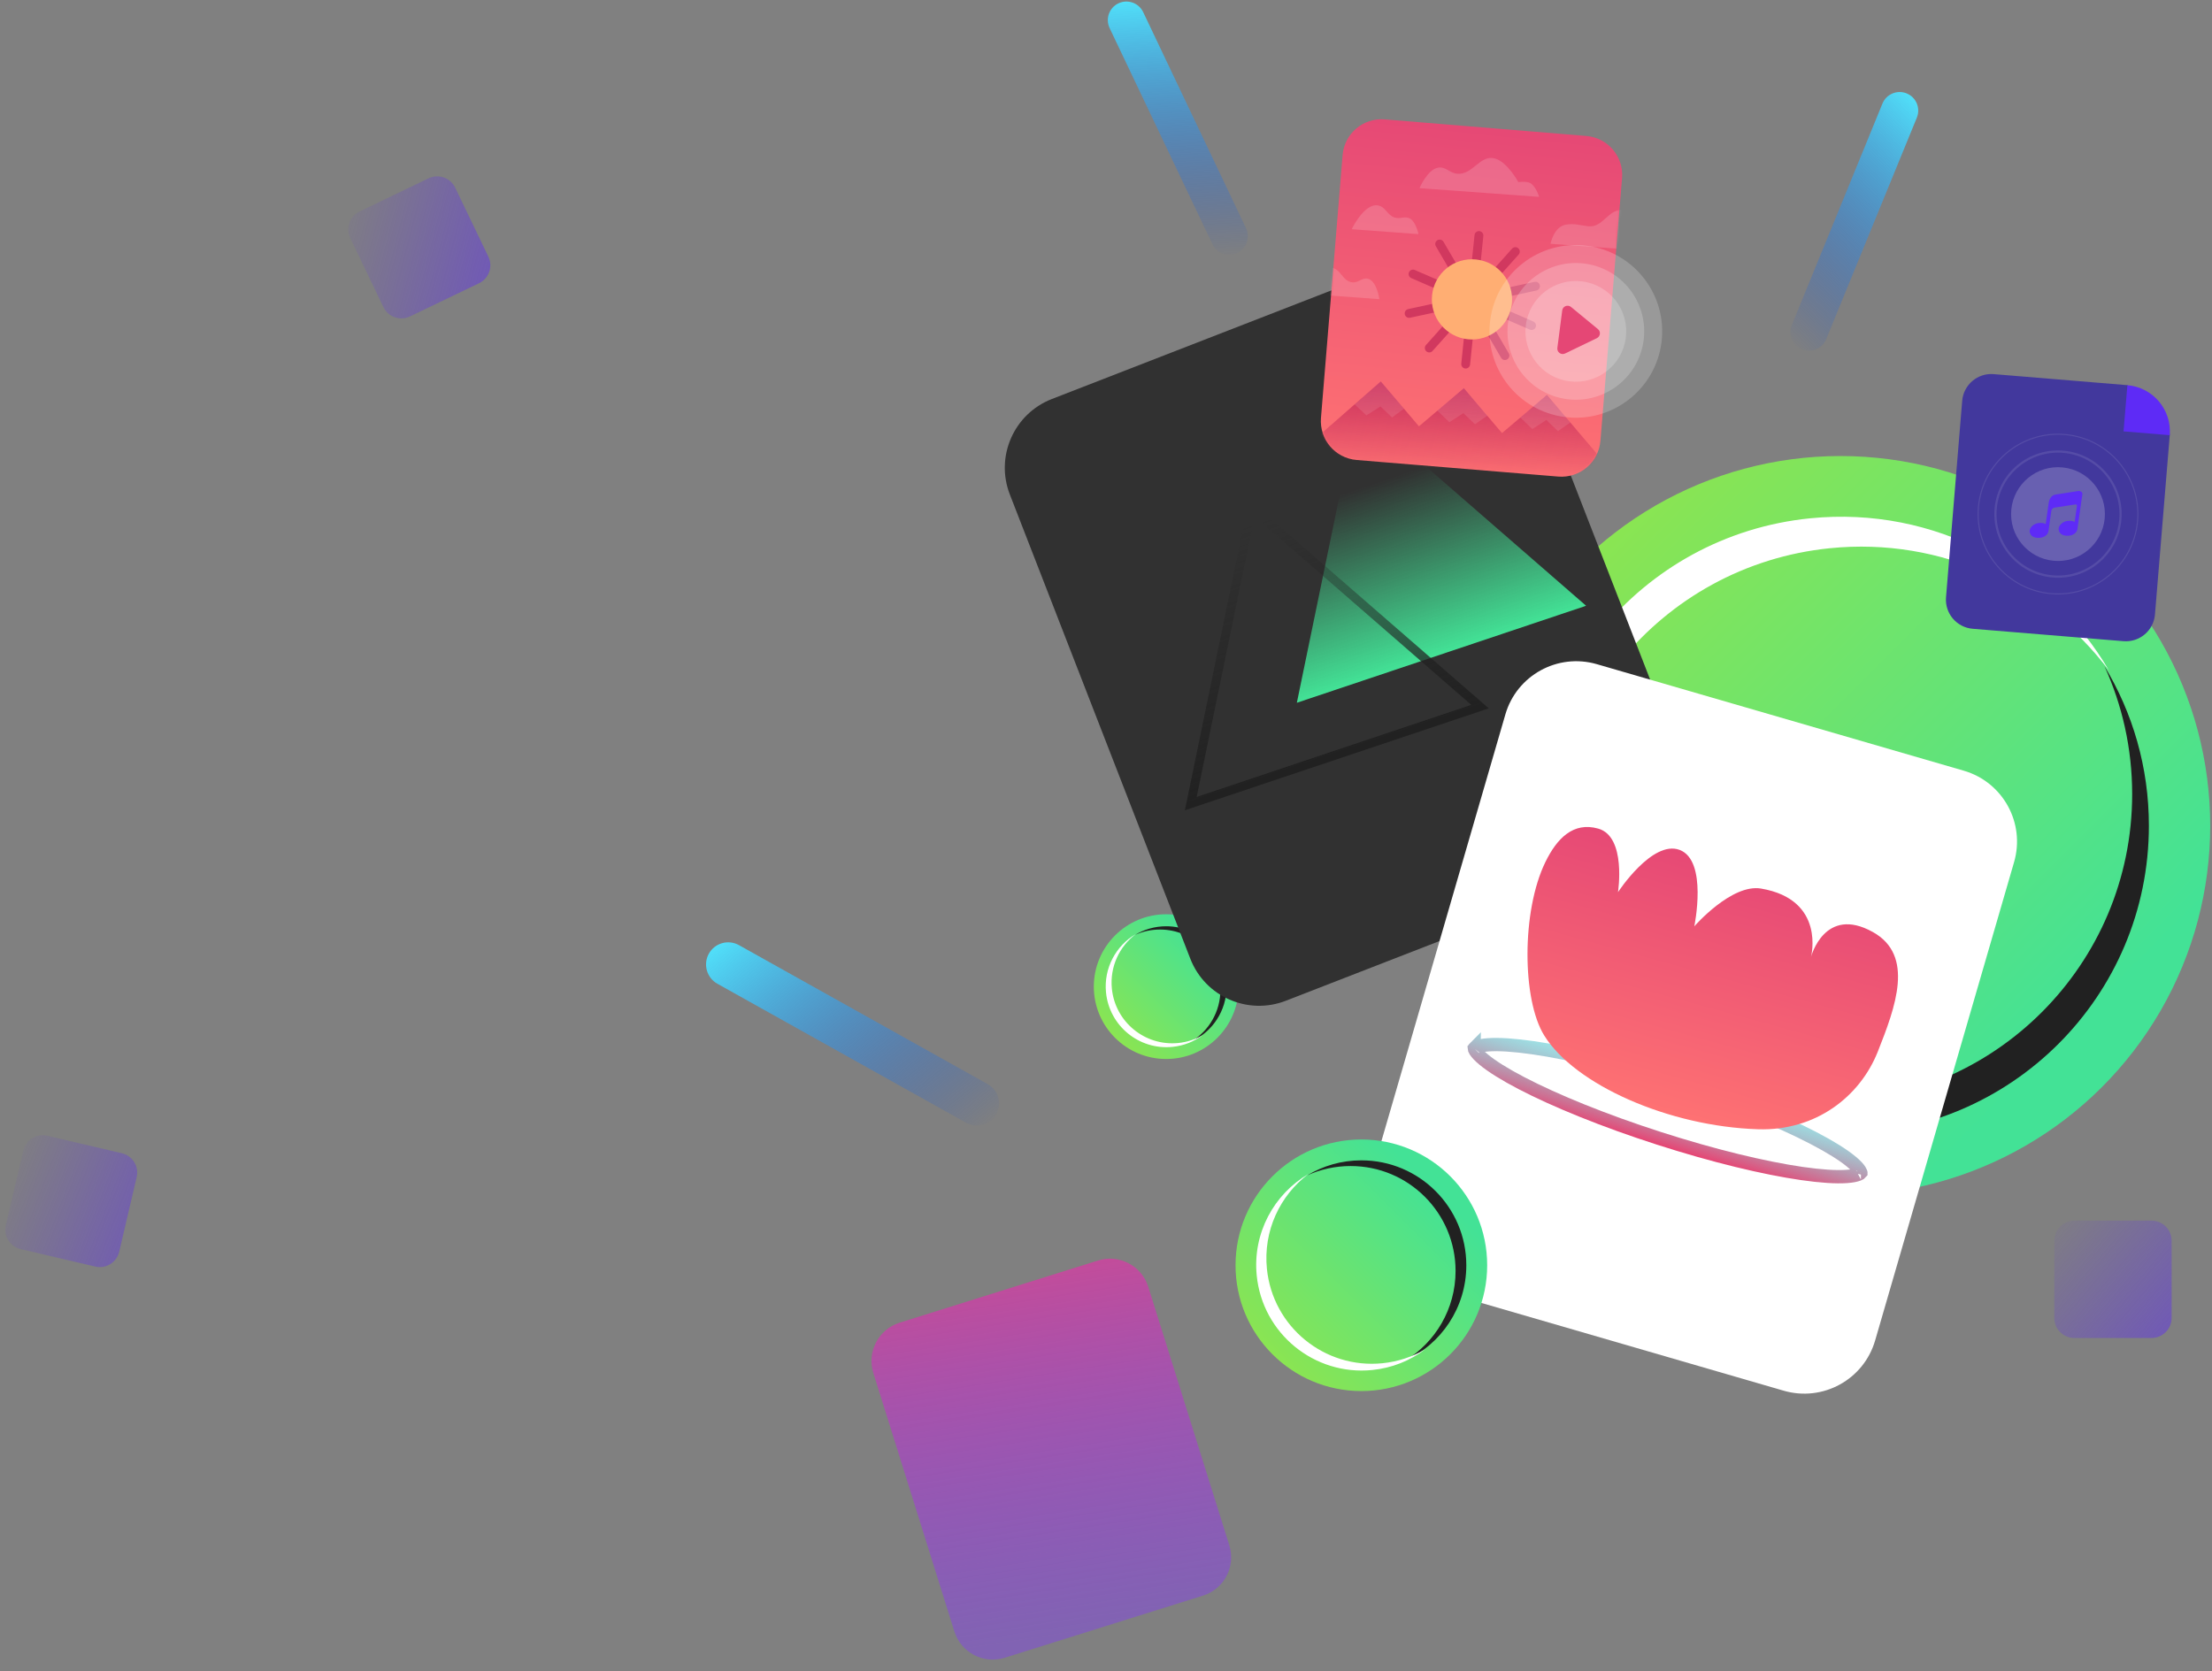 <svg width="999" height="755" viewBox="0 0 999 755" fill="none" xmlns="http://www.w3.org/2000/svg">
    <rect x="0" y="0" width="999" height="755" fill="#808080" stroke="none"/>
    <path opacity="0.5" d="M927.764 560.467C927.764 555.46 931.823 551.401 936.829 551.401H971.698C976.705 551.401 980.764 555.46 980.764 560.467V595.335C980.764 600.342 976.705 604.401 971.698 604.401H936.829C931.823 604.401 927.764 600.342 927.764 595.335V560.467Z" fill="url(#paint0_linear)"/>
    <path opacity="0.5" d="M158.17 107.55C156.017 103.073 157.901 97.698 162.378 95.545L193.556 80.553C198.033 78.4 203.407 80.284 205.56 84.761L220.552 115.939C222.705 120.416 220.821 125.791 216.344 127.944L185.166 142.936C180.689 145.089 175.315 143.205 173.162 138.728L158.17 107.55Z" fill="url(#paint1_linear)"/>
    <path opacity="0.5" d="M10.52 519.768C11.652 514.931 16.491 511.928 21.328 513.06L55.013 520.946C59.849 522.079 62.853 526.918 61.72 531.755L53.834 565.439C52.702 570.276 47.863 573.279 43.026 572.147L9.341 564.261C4.504 563.128 1.501 558.289 2.634 553.452L10.52 519.768Z" fill="url(#paint2_linear)"/>
    <path d="M850.162 46.785C851.918 42.495 856.82 40.44 861.11 42.195C865.401 43.951 867.456 48.852 865.701 53.143L824.763 153.194C823.007 157.485 818.106 159.54 813.815 157.784C809.524 156.029 807.469 151.127 809.224 146.836L850.162 46.785Z" fill="url(#paint3_linear)"/>
    <path d="M501.135 12.698C499.143 8.511 500.922 3.503 505.108 1.511C509.295 -0.481 514.303 1.298 516.295 5.484L562.743 103.099C564.735 107.286 562.956 112.294 558.769 114.286C554.583 116.278 549.574 114.499 547.582 110.313L501.135 12.698Z" fill="url(#paint4_linear)"/>
    <path d="M323.989 444.392C319.171 441.699 317.449 435.611 320.142 430.794C322.835 425.976 328.923 424.254 333.74 426.947L446.069 489.738C450.886 492.431 452.609 498.519 449.916 503.337C447.223 508.154 441.135 509.876 436.317 507.183L323.989 444.392Z" fill="url(#paint5_linear)"/>
    <circle cx="526.692" cy="445.692" r="32.692" fill="url(#paint6_linear)"/>
    <path d="M538.016 470.508C547.425 466.207 553.963 456.713 553.963 445.692C553.963 430.631 541.753 418.421 526.692 418.421C521.525 418.421 516.693 419.858 512.575 422.355C516.024 420.778 519.859 419.9 523.899 419.9C538.96 419.9 551.17 432.109 551.17 447.171C551.17 457.065 545.901 465.728 538.016 470.508Z" fill="#212121"/>
    <path d="M512.963 421.953C503.985 427.2 498.4 437.353 499.508 448.376C501.022 463.44 514.461 474.425 529.525 472.911C534.693 472.392 539.381 470.469 543.249 467.558C539.958 469.482 536.21 470.746 532.169 471.152C517.105 472.666 503.666 461.681 502.153 446.617C501.158 436.721 505.557 427.527 512.963 421.953Z" fill="white"/>
    <circle cx="831.192" cy="373" r="167" transform="rotate(90 831.192 373)" fill="url(#paint7_linear)"/>
    <path d="M704.427 430.847C726.395 478.91 774.893 512.306 831.192 512.306C908.129 512.306 970.499 449.936 970.499 372.999C970.499 346.603 963.157 321.922 950.405 300.886C958.458 318.505 962.946 338.095 962.946 358.733C962.946 435.67 900.576 498.04 823.639 498.04C773.099 498.04 728.844 471.125 704.427 430.847Z" fill="#212121"/>
    <path d="M952.456 302.868C925.653 257.005 873.789 228.477 817.48 234.136C740.528 241.868 684.416 310.519 692.149 387.47C694.802 413.871 704.625 437.82 719.495 457.578C709.669 440.765 703.211 421.622 701.137 400.98C693.404 324.028 749.517 255.378 826.468 247.645C877.018 242.566 923.986 265.037 952.456 302.868Z" fill="white"/>
    <path d="M394.419 620.21C391.426 610.662 396.745 600.494 406.299 597.499L495.868 569.423C505.422 566.428 515.593 571.74 518.586 581.288L555.195 698.077C558.188 707.625 552.869 717.793 543.315 720.788L453.746 748.864C444.192 751.859 434.021 746.547 431.028 736.999L394.419 620.21Z" fill="url(#paint8_linear)"/>
    <path d="M456.067 223.361C449.403 206.214 457.909 186.908 475.067 180.239L635.923 117.719C653.08 111.05 672.392 119.544 679.057 136.691L760.577 346.431C767.242 363.578 758.735 382.885 741.578 389.553L580.722 452.074C563.564 458.743 544.252 450.248 537.588 433.102L456.067 223.361Z" fill="#313131"/>
    <path d="M613.225 183.959L585.694 317.464L716.326 273.643L613.225 183.959Z" fill="url(#paint9_linear)"/>
    <path d="M565.319 229.517L537.788 363.021L668.42 319.201L565.319 229.517Z" stroke="url(#paint10_linear)" stroke-width="4"/>
    <path d="M886.182 181.061C886.78 173.805 893.15 168.407 900.411 169.005L960.952 174.002L979.964 196.063L973.241 277.589C972.644 284.845 966.274 290.243 959.013 289.645L890.941 284.041C883.68 283.444 878.278 277.077 878.875 269.82L886.182 181.061Z" fill="#42389D"/>
    <path opacity="0.1" d="M893.546 228.773C895.454 208.944 913.075 194.416 932.904 196.324C952.732 198.232 967.26 215.853 965.352 235.682C963.444 255.511 945.823 270.039 925.994 268.131C906.166 266.223 891.638 248.602 893.546 228.773Z" stroke="white" stroke-width="0.5"/>
    <path opacity="0.1" d="M901.326 229.522C902.821 213.99 916.623 202.61 932.155 204.105C947.687 205.599 959.066 219.402 957.572 234.934C956.077 250.465 942.275 261.845 926.743 260.35C911.211 258.856 899.832 245.053 901.326 229.522Z" stroke="white"/>
    <path opacity="0.2" d="M908.36 230.198C909.481 218.551 919.831 210.018 931.478 211.139C943.125 212.259 951.658 222.61 950.538 234.257C949.417 245.904 939.067 254.437 927.42 253.316C915.773 252.196 907.24 241.845 908.36 230.198Z" fill="white"/>
    <path d="M940.492 223.143C940.565 222.334 939.48 221.672 938.592 221.81L928.367 223.396C926.507 223.684 925.509 225.341 925.25 227.172L923.894 236.751C923.122 236.247 922.003 236.113 920.521 236.294C918.586 236.529 916.426 238.343 916.645 240.141C916.931 242.491 919.177 243.194 921.526 242.907C923.526 242.664 924.912 241.412 925.141 239.91L925.146 239.911L926.436 230.795C926.545 230.025 927.146 229.417 927.915 229.3L937.366 227.86C937.738 227.803 938.059 228.121 938.006 228.493L936.974 235.786C936.203 235.287 935.087 235.155 933.61 235.335C931.676 235.57 929.515 237.384 929.734 239.183C930.021 241.532 932.266 242.235 934.615 241.949C936.709 241.693 938.129 240.334 938.255 238.739L940.043 226.103L940.492 223.143Z" fill="#5E2BF6"/>
    <path d="M960.783 174.002C972.302 174.958 980.866 185.072 979.909 196.592L959.051 194.86L960.783 174.002Z" fill="#5E2BF6"/>
    <path d="M679.868 322.717C684.998 305.05 703.488 294.89 721.166 300.023L886.898 348.15C904.576 353.284 914.748 371.767 909.618 389.433L846.865 605.532C841.735 623.199 823.245 633.359 805.567 628.226L639.835 580.099C622.157 574.965 611.985 556.482 617.115 538.816L679.868 322.717Z" fill="white"/>
    <path d="M840.442 529.79C840.443 529.79 840.441 529.792 840.439 529.797C840.441 529.792 840.442 529.79 840.442 529.79ZM839.911 528.683C840.339 529.357 840.406 529.709 840.414 529.829C840.338 529.922 840.078 530.169 839.337 530.466C838.228 530.911 836.497 531.27 834.062 531.442C829.222 531.783 822.331 531.341 813.808 530.111C796.809 527.658 773.883 522.16 749.092 514.174C724.301 506.188 702.476 497.272 687.242 489.342C679.603 485.365 673.75 481.703 670.019 478.6C668.142 477.039 666.946 475.738 666.305 474.729C665.877 474.055 665.81 473.703 665.802 473.583C665.878 473.49 666.138 473.243 666.879 472.946C667.989 472.501 669.719 472.142 672.154 471.971C676.995 471.629 683.885 472.072 692.409 473.301C709.407 475.754 732.333 481.253 757.124 489.238C781.915 497.224 803.74 506.141 818.974 514.071C826.613 518.047 832.466 521.71 836.197 524.812C838.075 526.373 839.27 527.675 839.911 528.683ZM665.802 473.535C665.802 473.535 665.802 473.537 665.801 473.543C665.801 473.537 665.802 473.535 665.802 473.535ZM665.774 473.622C665.774 473.622 665.775 473.62 665.778 473.616C665.775 473.62 665.774 473.622 665.774 473.622ZM840.415 529.87C840.415 529.875 840.414 529.878 840.414 529.878C840.414 529.878 840.414 529.875 840.415 529.87Z" stroke="url(#paint11_linear)" stroke-width="6"/>
    <path d="M697.921 389.451C703.096 378.829 710.482 371.078 721.843 374.321C734.638 377.973 730.731 403.026 730.731 403.026C730.731 403.026 746.202 379.31 758.545 383.924C771.41 388.733 765.194 418.46 765.194 418.46C765.194 418.46 781.992 399.132 795.327 401.39C824.684 406.363 817.91 432.253 817.91 432.253C817.91 432.253 824.02 408.898 845.804 421.014C864.79 431.575 856.067 454.882 848.058 475.077C840.048 495.272 820.17 510.951 793.971 510.121C753.666 508.844 711.219 490.024 697.4 467.742C687.372 451.571 687.14 411.584 697.921 389.451Z" fill="url(#paint12_linear)"/>
    <circle cx="614.825" cy="571.565" r="56.825" fill="url(#paint13_linear)"/>
    <path d="M634.509 614.7C650.863 607.224 662.227 590.722 662.227 571.565C662.227 545.386 641.004 524.163 614.825 524.163C605.843 524.163 597.445 526.661 590.287 531C596.282 528.26 602.948 526.733 609.971 526.733C636.15 526.733 657.373 547.956 657.373 574.135C657.373 591.333 648.214 606.391 634.509 614.7Z" fill="#212121"/>
    <path d="M590.962 530.302C575.356 539.423 565.649 557.071 567.574 576.231C570.205 602.415 593.565 621.509 619.749 618.877C628.733 617.975 636.882 614.632 643.605 609.572C637.884 612.916 631.37 615.113 624.346 615.819C598.162 618.45 574.802 599.357 572.171 573.172C570.442 555.972 578.089 539.99 590.962 530.302Z" fill="white"/>
    <path d="M606.358 70.052C607.157 60.347 615.677 53.127 625.388 53.927L716.43 61.422C726.141 62.221 733.366 70.737 732.567 80.441L722.794 199.151C721.995 208.856 713.475 216.075 703.764 215.276L612.722 207.781C603.011 206.982 595.787 198.466 596.586 188.761L606.358 70.052Z" fill="url(#paint14_linear)"/>
    <mask id="mask0" mask-type="alpha" maskUnits="userSpaceOnUse" x="595" y="52" width="140" height="165">
        <path d="M606.358 70.052C607.157 60.347 615.677 53.127 625.388 53.927L716.43 61.422C726.141 62.221 733.366 70.737 732.567 80.441L722.794 199.151C721.995 208.856 713.475 216.075 703.764 215.276L612.722 207.781C603.011 206.982 595.787 198.466 596.586 188.761L606.358 70.052Z" fill="url(#paint15_linear)"/>
    </mask>
    <g mask="url(#mask0)">
        <path d="M590.681 132.778L622.951 135.143C622.951 135.143 621.879 127.158 617.982 125.963C615.24 125.122 613.668 127.814 610.812 127.553C606.214 127.133 605.667 121.35 601.077 120.844C597.097 120.406 591.324 124.009 591.324 124.009L590.681 132.778Z" fill="white" fill-opacity="0.16"/>
        <path d="M742.694 113.24L700.252 110.129C700.252 110.129 701.718 102.383 707.234 101.472C711.263 100.806 713.343 101.802 717.406 102.217C724.135 102.905 726.393 94.077 733.106 94.905C737.743 95.476 743.62 100.612 743.62 100.612L742.694 113.24Z" fill="white" fill-opacity="0.16"/>
        <path d="M695.104 88.945L641.087 84.986C641.087 84.986 644.694 76.501 649.523 75.73C653.011 75.173 654.62 78.176 658.138 78.477C665.299 79.091 668.296 69.676 675.216 71.618C680.838 73.197 685.72 82.262 685.72 82.262C685.72 82.262 689.122 81.76 690.982 82.648C693.634 83.915 695.104 88.945 695.104 88.945Z" fill="white" fill-opacity="0.16"/>
        <path d="M640.622 105.758L610.456 103.547C610.456 103.547 616.022 91.891 622.178 92.769C625.839 93.291 626.358 97.159 629.886 98.271C632.506 99.096 634.552 97.361 636.901 98.785C639.541 100.385 640.622 105.758 640.622 105.758Z" fill="white" fill-opacity="0.16"/>
        <path d="M585.997 205.244L623.609 172.309L640.838 192.588L661.117 175.359L678.347 195.638L698.626 178.408L731.475 217.071L658.068 212.867L585.997 205.244Z" fill="url(#paint16_linear)"/>
        <path d="M692.041 193.812L686.589 188.606L698.574 178.465L709.214 190.856L703.609 194.752L698.371 189.739L692.041 193.812Z" fill="white" fill-opacity="0.1"/>
        <path d="M617.115 187.643L611.812 182.687L623.648 172.297L634.063 184.625L628.683 188.584L623.445 183.571L617.115 187.643Z" fill="white" fill-opacity="0.1"/>
        <path d="M654.576 190.706L649.125 185.5L661.109 175.359L671.75 187.75L666.145 191.646L660.906 186.633L654.576 190.706Z" fill="white" fill-opacity="0.1"/>
    </g>
    <path d="M666.63 118.986L667.928 106.392" stroke="#D1385F" stroke-width="4" stroke-linecap="round"/>
    <path d="M661.942 164.467L663.24 151.872" stroke="#D1385F" stroke-width="4" stroke-linecap="round"/>
    <path d="M681.094 131.948L693.471 129.281" stroke="#D1385F" stroke-width="4" stroke-linecap="round"/>
    <path d="M636.398 141.578L648.775 138.911" stroke="#D1385F" stroke-width="4" stroke-linecap="round"/>
    <path d="M680.094 142.02L691.706 147.068" stroke="#D1385F" stroke-width="4" stroke-linecap="round"/>
    <path d="M638.164 123.791L649.775 128.839" stroke="#D1385F" stroke-width="4" stroke-linecap="round"/>
    <path d="M673.28 149.698L679.672 160.628" stroke="#D1385F" stroke-width="4" stroke-linecap="round"/>
    <path d="M650.197 110.231L656.589 121.161" stroke="#D1385F" stroke-width="4" stroke-linecap="round"/>
    <path d="M653.925 147.759L645.492 157.204" stroke="#D1385F" stroke-width="4" stroke-linecap="round"/>
    <path d="M684.378 113.655L675.945 123.099" stroke="#D1385F" stroke-width="4" stroke-linecap="round"/>
    <circle cx="664.778" cy="135.236" r="18.113" transform="rotate(5.885 664.778 135.236)" fill="#FFAE73"/>
    <path opacity="0.2" d="M673.016 144.676C675.786 123.316 695.347 108.246 716.707 111.016C738.068 113.786 753.138 133.347 750.368 154.707C747.598 176.068 728.036 191.138 706.676 188.368C685.316 185.598 670.246 166.036 673.016 144.676Z" fill="white"/>
    <path opacity="0.2" d="M681.073 145.721C683.266 128.811 698.752 116.88 715.663 119.073C732.573 121.266 744.503 136.752 742.31 153.663C740.117 170.573 724.631 182.503 707.721 180.31C690.811 178.117 678.88 162.631 681.073 145.721Z" fill="white"/>
    <path opacity="0.2" d="M689.131 146.766C690.746 134.306 702.157 125.515 714.617 127.131C727.078 128.747 735.869 140.157 734.253 152.618C732.637 165.078 721.226 173.869 708.766 172.253C696.306 170.637 687.515 159.226 689.131 146.766Z" fill="white"/>
    <path d="M703.347 157.178L705.545 140.228C705.792 138.328 708.033 137.442 709.512 138.66L721.678 148.679C723.051 149.81 722.789 151.983 721.187 152.756L706.824 159.687C705.08 160.528 703.098 159.098 703.347 157.178Z" fill="#E54775"/>
    <defs>
        <linearGradient id="paint0_linear" x1="981.173" y1="612.424" x2="916.26" y2="557.76" gradientUnits="userSpaceOnUse">
            <stop stop-color="#5E2BF6"/>
            <stop offset="1" stop-color="#5E2BF6" stop-opacity="0"/>
        </linearGradient>
        <linearGradient id="paint1_linear" x1="228.266" y1="131.043" x2="146.72" y2="110.076" gradientUnits="userSpaceOnUse">
            <stop stop-color="#5E2BF6"/>
            <stop offset="1" stop-color="#5E2BF6" stop-opacity="0"/>
        </linearGradient>
        <linearGradient id="paint2_linear" x1="79" y1="558" x2="0.583" y2="528" gradientUnits="userSpaceOnUse">
            <stop stop-color="#5E2BF6"/>
            <stop offset="1" stop-color="#5E2BF6" stop-opacity="0"/>
        </linearGradient>
        <linearGradient id="paint3_linear" x1="883.043" y1="55.873" x2="796.291" y2="143.568" gradientUnits="userSpaceOnUse">
            <stop stop-color="#52EAFF"/>
            <stop offset="1" stop-color="#0042E9" stop-opacity="0"/>
        </linearGradient>
        <linearGradient id="paint4_linear" x1="529.986" y1="-5.505" x2="536.461" y2="117.679" gradientUnits="userSpaceOnUse">
            <stop stop-color="#52EAFF"/>
            <stop offset="1" stop-color="#0042E9" stop-opacity="0"/>
        </linearGradient>
        <linearGradient id="paint5_linear" x1="339.465" y1="406.848" x2="430.592" y2="521.995" gradientUnits="userSpaceOnUse">
            <stop stop-color="#52EAFF"/>
            <stop offset="1" stop-color="#0042E9" stop-opacity="0"/>
        </linearGradient>
        <linearGradient id="paint6_linear" x1="546.057" y1="426.276" x2="496.433" y2="475.9" gradientUnits="userSpaceOnUse">
            <stop stop-color="#43E296"/>
            <stop offset="1" stop-color="#96E547"/>
        </linearGradient>
        <linearGradient id="paint7_linear" x1="930.113" y1="273.815" x2="676.62" y2="527.308" gradientUnits="userSpaceOnUse">
            <stop stop-color="#43E296"/>
            <stop offset="1" stop-color="#96E547"/>
        </linearGradient>
        <linearGradient id="paint8_linear" x1="521" y1="732" x2="487.789" y2="517.379" gradientUnits="userSpaceOnUse">
            <stop stop-color="#8338FF" stop-opacity="0.4"/>
            <stop offset="1" stop-color="#E54780"/>
        </linearGradient>
        <linearGradient id="paint9_linear" x1="613.54" y1="183.853" x2="651.01" y2="295.553" gradientUnits="userSpaceOnUse">
            <stop offset="0.296" stop-color="#43E296" stop-opacity="0"/>
            <stop offset="1" stop-color="#43E296"/>
        </linearGradient>
        <linearGradient id="paint10_linear" x1="565.635" y1="229.411" x2="603.104" y2="341.111" gradientUnits="userSpaceOnUse">
            <stop offset="0.056" stop-color="#212121" stop-opacity="0"/>
            <stop offset="1" stop-color="#212121"/>
        </linearGradient>
        <linearGradient id="paint11_linear" x1="763.347" y1="521.337" x2="773.347" y2="488.337" gradientUnits="userSpaceOnUse">
            <stop stop-color="#E54775"/>
            <stop offset="1" stop-color="#47E5E5" stop-opacity="0.54"/>
        </linearGradient>
        <linearGradient id="paint12_linear" x1="792.624" y1="387.97" x2="759.111" y2="509.696" gradientUnits="userSpaceOnUse">
            <stop stop-color="#E54775"/>
            <stop offset="1" stop-color="#FF7373"/>
        </linearGradient>
        <linearGradient id="paint13_linear" x1="648.485" y1="537.815" x2="562.229" y2="624.071" gradientUnits="userSpaceOnUse">
            <stop stop-color="#43E296"/>
            <stop offset="1" stop-color="#96E547"/>
        </linearGradient>
        <linearGradient id="paint14_linear" x1="677" y1="52" x2="659.587" y2="217.692" gradientUnits="userSpaceOnUse">
            <stop stop-color="#E54775"/>
            <stop offset="1" stop-color="#FF7373"/>
        </linearGradient>
        <linearGradient id="paint15_linear" x1="677" y1="52" x2="659.587" y2="217.692" gradientUnits="userSpaceOnUse">
            <stop stop-color="#E54775"/>
            <stop offset="1" stop-color="#FF7373"/>
        </linearGradient>
        <linearGradient id="paint16_linear" x1="661.643" y1="175.401" x2="660.118" y2="216.5" gradientUnits="userSpaceOnUse">
            <stop stop-color="#CC325C"/>
            <stop offset="1" stop-color="#CC325C" stop-opacity="0"/>
        </linearGradient>
    </defs>
</svg>
